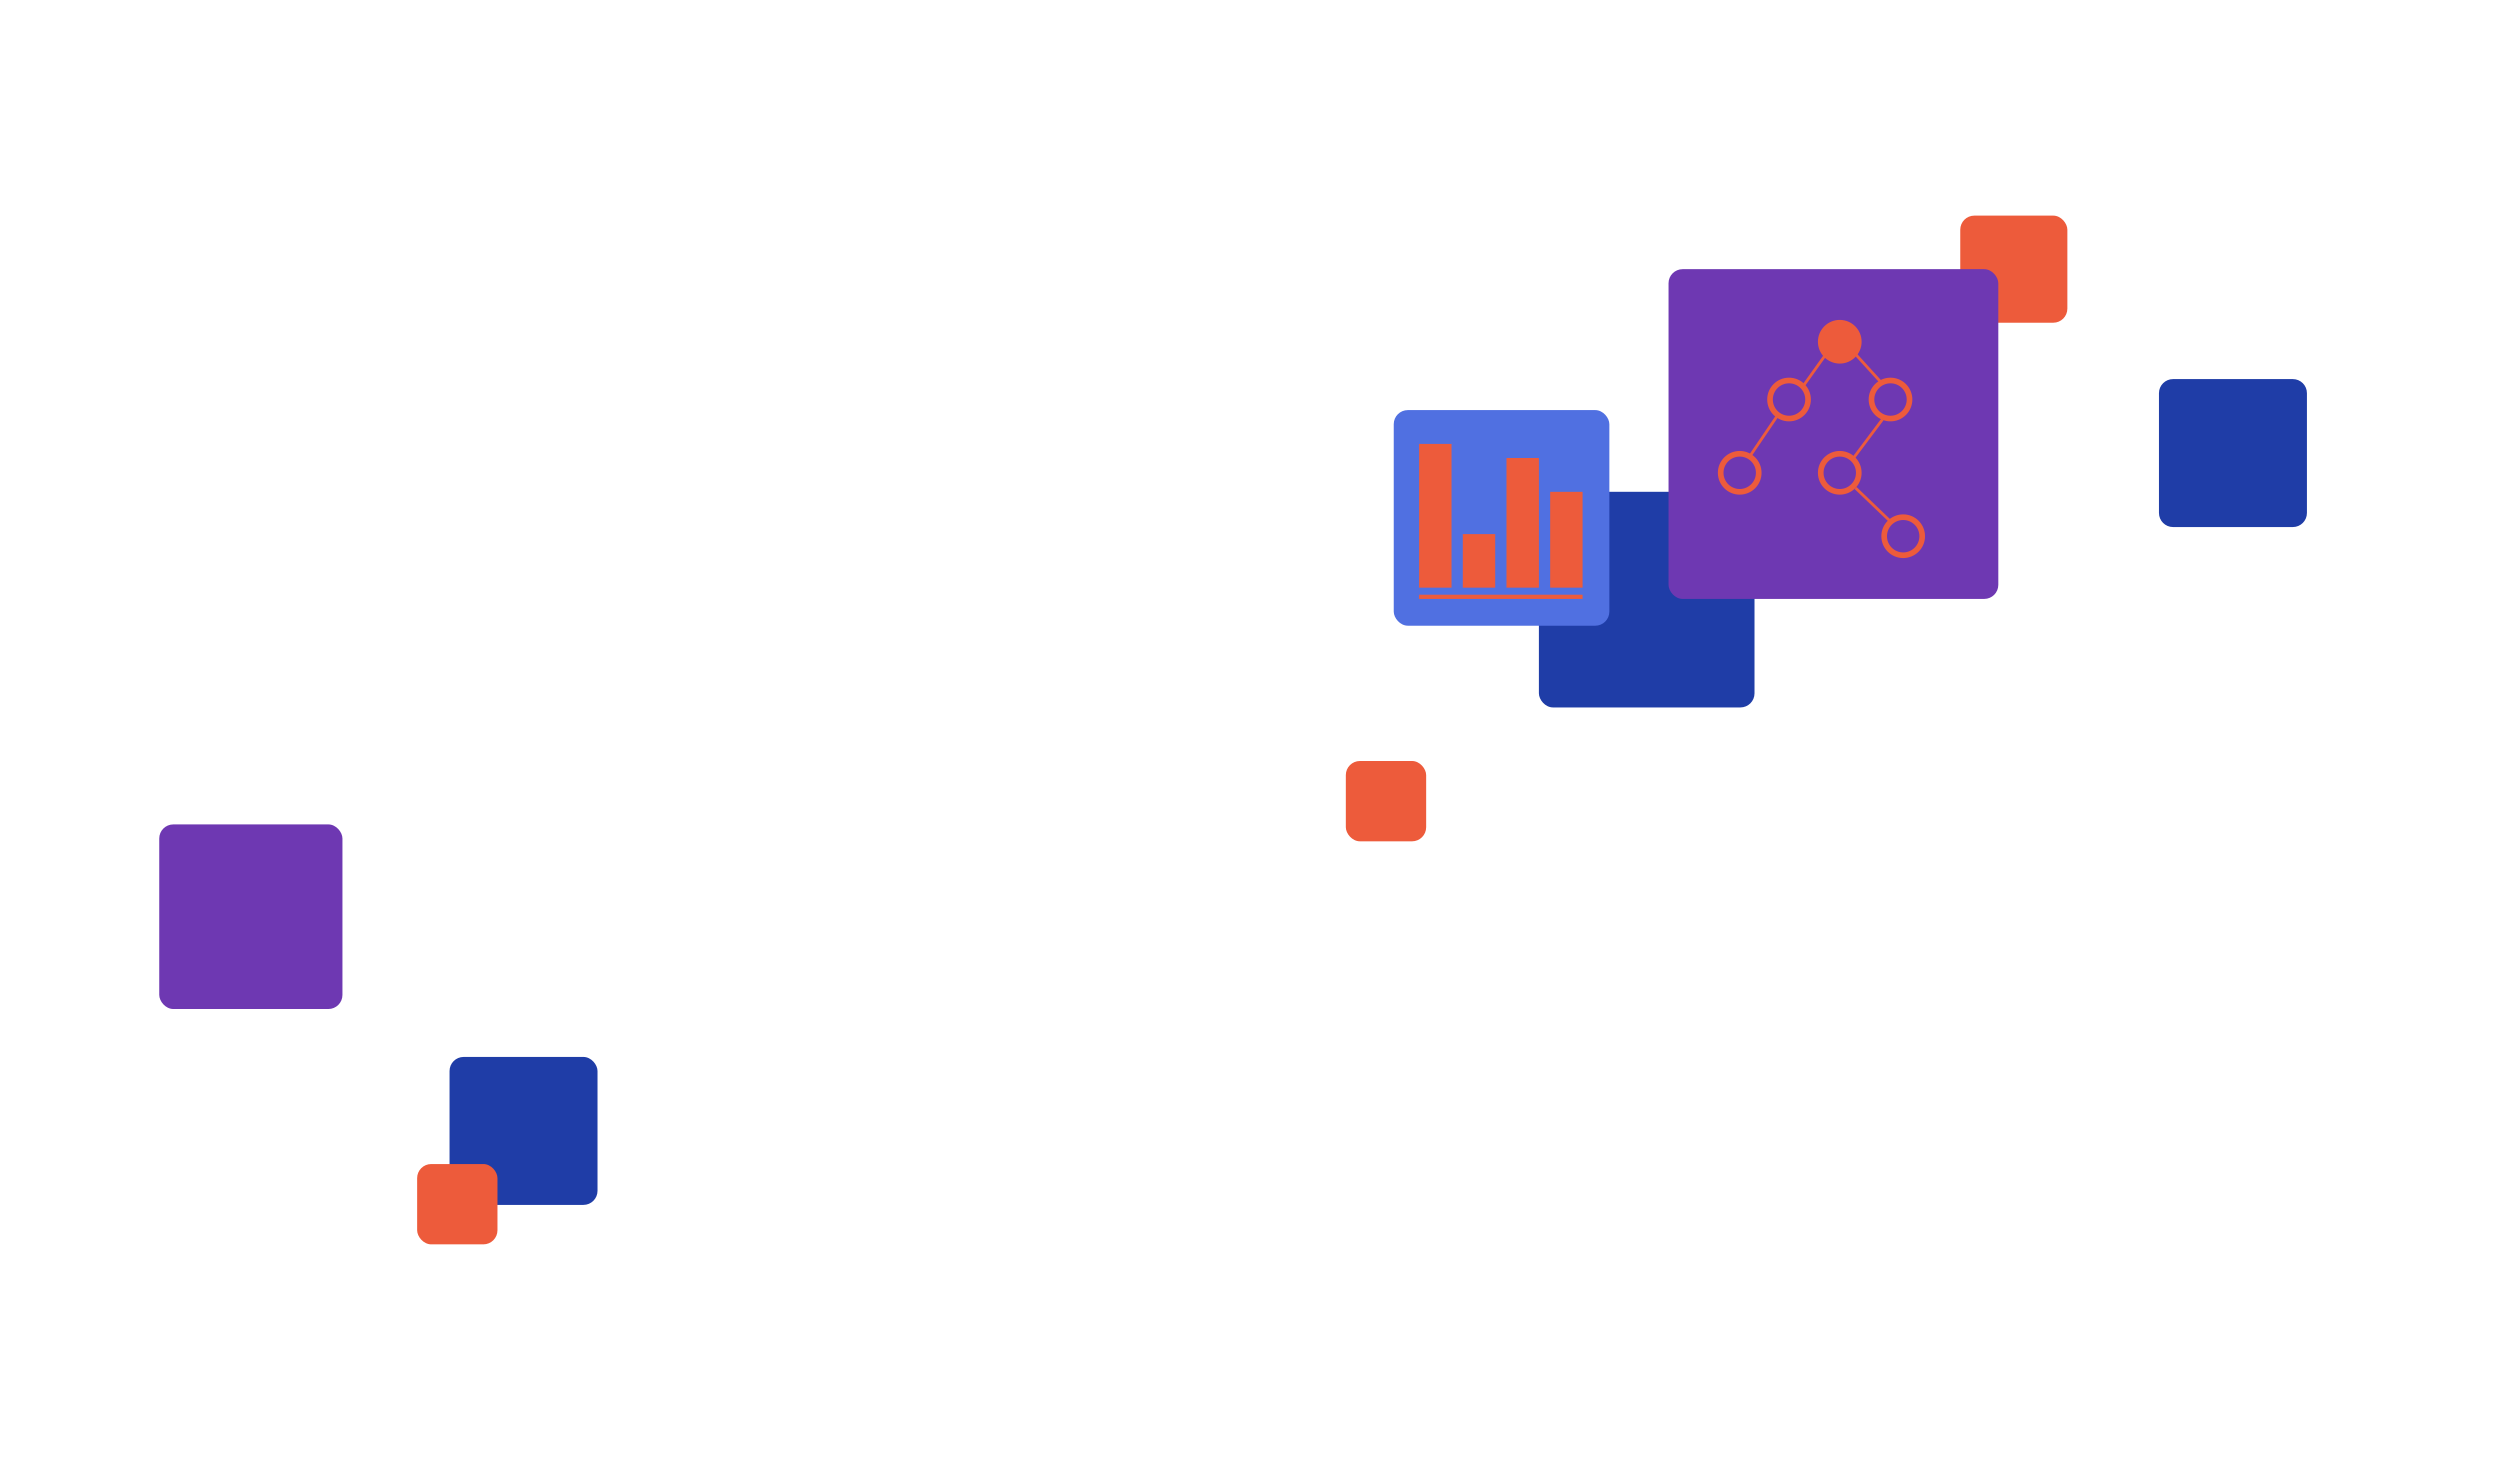 <svg width="1774" height="1047" viewBox="0 0 1774 1047" fill="none" xmlns="http://www.w3.org/2000/svg">
    <path d="M1287.25 709.256C1465.64 667.524 1374.24 559.5 1558.74 465C1743.24 370.5 1718.92 259 1706.74 191C1694.56 123 1773 0 1773 0H67.74C67.74 0 205.74 317.462 82.24 365.5C-41.26 413.538 -9.76 690.5 82.24 838.5C174.24 986.5 390.103 1105.66 472.771 1012.72C537.481 939.971 566.891 839.318 623.267 783.994C783.763 626.493 1064.25 761.422 1287.25 709.256Z" fill="white"/>
    <g filter="url(#filter0_f)">
        <rect x="1391" y="153" width="76" height="76" rx="10" fill="#ED5B3B"/>
    </g>
    <rect x="955" y="540" width="57" height="57" rx="10" fill="#ED5B3B"/>
    <g filter="url(#filter1_f)">
        <rect x="1092" y="349" width="153" height="153" rx="10" fill="#1F3DA7"/>
    </g>
    <g filter="url(#filter2_f)">
        <rect x="319" y="750" width="105" height="105" rx="10" fill="#1F3DA7"/>
    </g>
    <rect x="296" y="826" width="57" height="57" rx="10" fill="#ED5B3B"/>
    <rect x="1184" y="191" width="234" height="234" rx="10" fill="#6E38B2"/>
    <circle cx="1305.5" cy="242.5" r="13.5" fill="#ED5B3B" stroke="#ED5B3B" stroke-width="4"/>
    <circle cx="1269.5" cy="283.5" r="13.5" stroke="#ED5B3B" stroke-width="4"/>
    <circle cx="1341.5" cy="283.5" r="13.5" stroke="#ED5B3B" stroke-width="4"/>
    <circle cx="1305.5" cy="335.5" r="13.5" stroke="#ED5B3B" stroke-width="4"/>
    <circle cx="1234.5" cy="335.5" r="13.5" stroke="#ED5B3B" stroke-width="4"/>
    <circle cx="1350.5" cy="380.5" r="13.5" stroke="#ED5B3B" stroke-width="4"/>
    <line x1="1294.81" y1="252.581" x2="1279.81" y2="273.581" stroke="#ED5B3B" stroke-width="2"/>
    <line x1="1315.74" y1="250.327" x2="1335.74" y2="272.327" stroke="#ED5B3B" stroke-width="2"/>
    <line x1="1335.8" y1="297.6" x2="1314.8" y2="325.6" stroke="#ED5B3B" stroke-width="2"/>
    <line x1="1260.83" y1="295.562" x2="1241.83" y2="323.561" stroke="#ED5B3B" stroke-width="2"/>
    <line x1="1316.69" y1="346.278" x2="1340.69" y2="369.278" stroke="#ED5B3B" stroke-width="2"/>
    <rect x="113" y="585" width="130" height="131" rx="10" fill="#6E38B2"/>
    <g filter="url(#filter3_f)">
        <rect x="989" y="291" width="153" height="153" rx="10" fill="#5070E1"/>
        <rect x="1007" y="315" width="23" height="102" fill="#ED5B3B"/>
        <rect x="1038" y="379" width="23" height="38" fill="#ED5B3B"/>
        <rect x="1069" y="325" width="23" height="92" fill="#ED5B3B"/>
        <rect x="1100" y="349" width="23" height="68" fill="#ED5B3B"/>
        <line x1="1007" y1="423.5" x2="1123" y2="423.5" stroke="#ED5B3B" stroke-width="3"/>
    </g>
    <g filter="url(#filter4_f)">
        <path d="M1532 279C1532 273.477 1536.48 269 1542 269H1627C1632.52 269 1637 273.477 1637 279V364C1637 369.523 1632.52 374 1627 374H1542C1536.48 374 1532 369.523 1532 364V279Z" fill="#1F3DA7"/>
    </g>
    <defs>
        <filter id="filter0_f" x="1387" y="149" width="84" height="84" filterUnits="userSpaceOnUse" color-interpolation-filters="sRGB">
            <feFlood flood-opacity="0" result="BackgroundImageFix"/>
            <feBlend mode="normal" in="SourceGraphic" in2="BackgroundImageFix" result="shape"/>
            <feGaussianBlur stdDeviation="2" result="effect1_foregroundBlur"/>
        </filter>
        <filter id="filter1_f" x="1089" y="346" width="159" height="159" filterUnits="userSpaceOnUse" color-interpolation-filters="sRGB">
            <feFlood flood-opacity="0" result="BackgroundImageFix"/>
            <feBlend mode="normal" in="SourceGraphic" in2="BackgroundImageFix" result="shape"/>
            <feGaussianBlur stdDeviation="1.5" result="effect1_foregroundBlur"/>
        </filter>
        <filter id="filter2_f" x="317" y="748" width="109" height="109" filterUnits="userSpaceOnUse" color-interpolation-filters="sRGB">
            <feFlood flood-opacity="0" result="BackgroundImageFix"/>
            <feBlend mode="normal" in="SourceGraphic" in2="BackgroundImageFix" result="shape"/>
            <feGaussianBlur stdDeviation="1" result="effect1_foregroundBlur"/>
        </filter>
        <filter id="filter3_f" x="987" y="289" width="157" height="157" filterUnits="userSpaceOnUse" color-interpolation-filters="sRGB">
            <feFlood flood-opacity="0" result="BackgroundImageFix"/>
            <feBlend mode="normal" in="SourceGraphic" in2="BackgroundImageFix" result="shape"/>
            <feGaussianBlur stdDeviation="1" result="effect1_foregroundBlur"/>
        </filter>
        <filter id="filter4_f" x="1530" y="267" width="109" height="109" filterUnits="userSpaceOnUse" color-interpolation-filters="sRGB">
            <feFlood flood-opacity="0" result="BackgroundImageFix"/>
            <feBlend mode="normal" in="SourceGraphic" in2="BackgroundImageFix" result="shape"/>
            <feGaussianBlur stdDeviation="1" result="effect1_foregroundBlur"/>
        </filter>
    </defs>
</svg>
